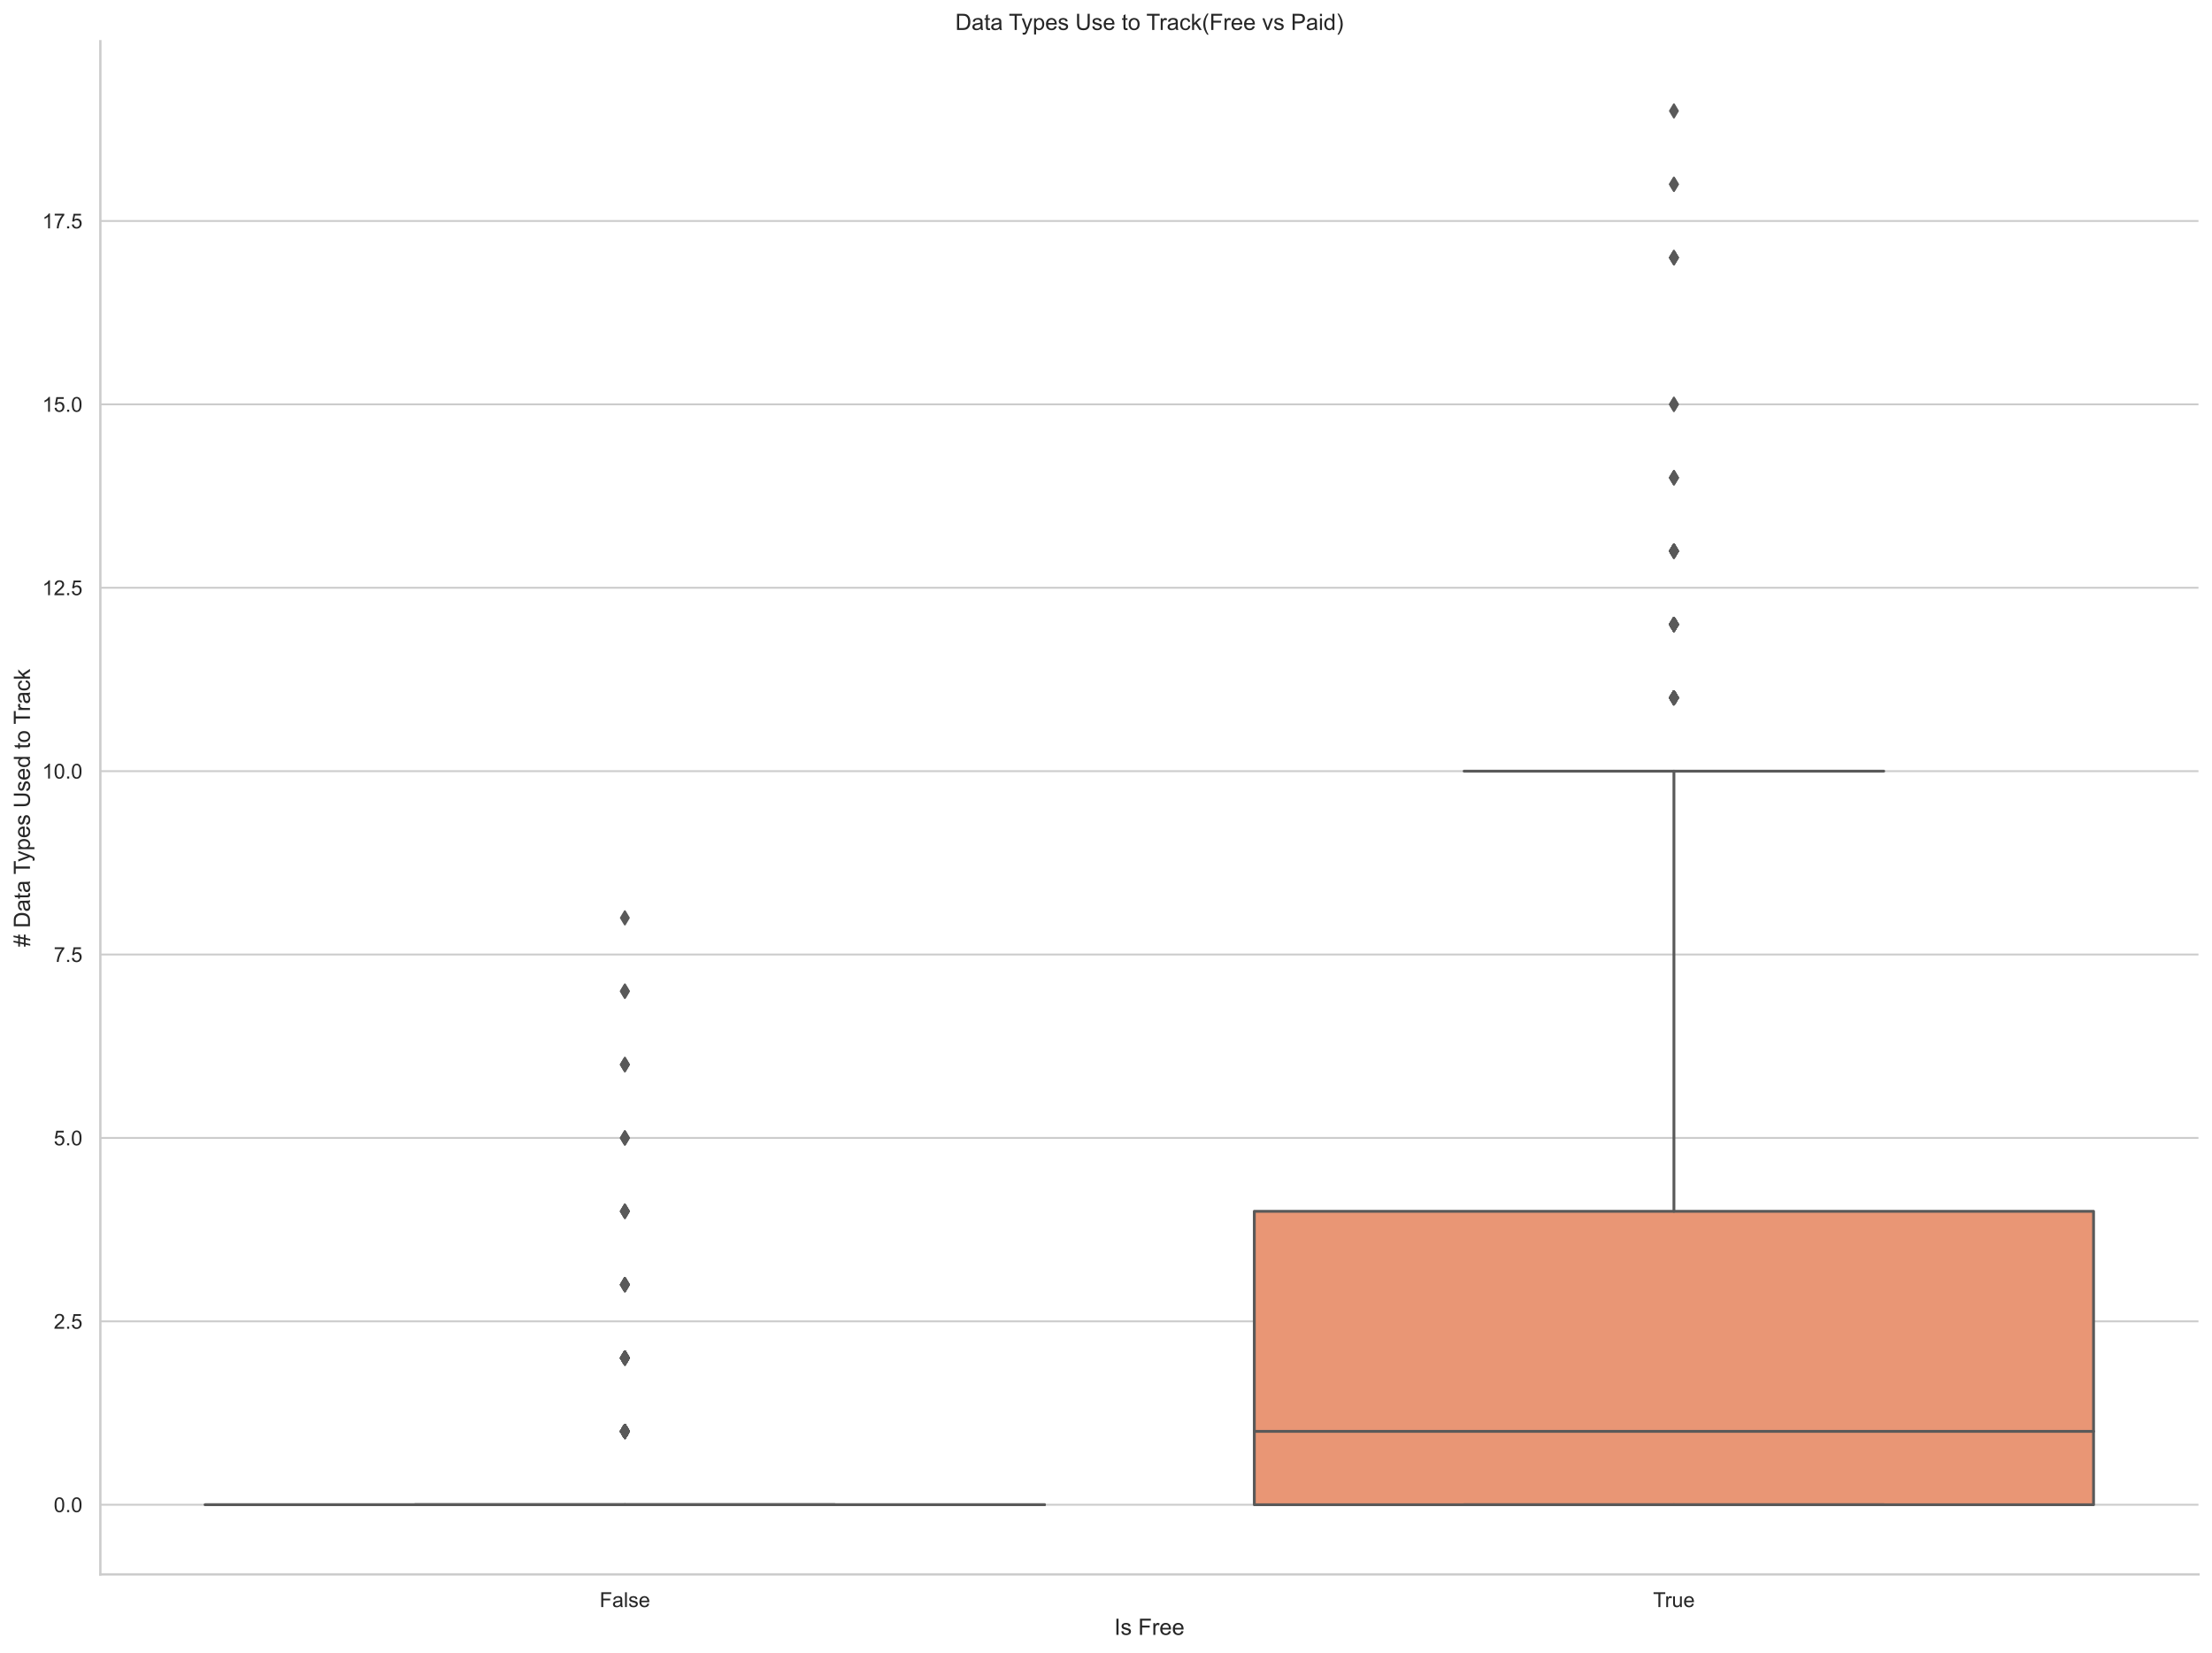 <?xml version="1.0" encoding="utf-8" standalone="no"?>
<!DOCTYPE svg PUBLIC "-//W3C//DTD SVG 1.1//EN"
  "http://www.w3.org/Graphics/SVG/1.1/DTD/svg11.dtd">
<!-- Created with matplotlib (https://matplotlib.org/) -->
<svg height="879.07pt" version="1.1" viewBox="0 0 1176.568 879.07" width="1176.568pt" xmlns="http://www.w3.org/2000/svg" xmlns:xlink="http://www.w3.org/1999/xlink">
 <defs>
  <style type="text/css">*{stroke-linecap:butt;stroke-linejoin:round;}</style>
 </defs>
 <g id="figure_1">
  <g id="patch_1">
   <path d="M -0 879.07 
L 1176.568 879.07 
L 1176.568 0 
L -0 0 
z
" style="fill:#ffffff;"/>
  </g>
  <g id="axes_1">
   <g id="patch_2">
    <path d="M 53.368 837.336 
L 1169.368 837.336 
L 1169.368 21.936 
L 53.368 21.936 
z
" style="fill:#ffffff;"/>
   </g>
   <g id="matplotlib.axis_1">
    <g id="xtick_1">
     <g id="text_1">
      <!-- False -->
      <g style="fill:#262626;" transform="translate(318.92 854.709)scale(0.11 -0.11)">
       <defs>
        <path d="M 8.203 0 
L 8.203 71.578 
L 56.5 71.578 
L 56.5 63.141 
L 17.672 63.141 
L 17.672 40.969 
L 51.266 40.969 
L 51.266 32.516 
L 17.672 32.516 
L 17.672 0 
z
" id="ArialMT-70"/>
        <path d="M 40.438 6.391 
Q 35.547 2.25 31.031 0.531 
Q 26.516 -1.172 21.344 -1.172 
Q 12.797 -1.172 8.203 3 
Q 3.609 7.172 3.609 13.672 
Q 3.609 17.484 5.344 20.625 
Q 7.078 23.781 9.891 25.688 
Q 12.703 27.594 16.219 28.562 
Q 18.797 29.25 24.031 29.891 
Q 34.672 31.156 39.703 32.906 
Q 39.75 34.719 39.75 35.203 
Q 39.75 40.578 37.25 42.781 
Q 33.891 45.75 27.25 45.75 
Q 21.047 45.75 18.094 43.578 
Q 15.141 41.406 13.719 35.891 
L 5.125 37.062 
Q 6.297 42.578 8.984 45.969 
Q 11.672 49.359 16.75 51.188 
Q 21.828 53.031 28.516 53.031 
Q 35.156 53.031 39.297 51.469 
Q 43.453 49.906 45.406 47.531 
Q 47.359 45.172 48.141 41.547 
Q 48.578 39.312 48.578 33.453 
L 48.578 21.734 
Q 48.578 9.469 49.141 6.219 
Q 49.703 2.984 51.375 0 
L 42.188 0 
Q 40.828 2.734 40.438 6.391 
z
M 39.703 26.031 
Q 34.906 24.078 25.344 22.703 
Q 19.922 21.922 17.672 20.938 
Q 15.438 19.969 14.203 18.094 
Q 12.984 16.219 12.984 13.922 
Q 12.984 10.406 15.641 8.062 
Q 18.312 5.719 23.438 5.719 
Q 28.516 5.719 32.469 7.938 
Q 36.422 10.156 38.281 14.016 
Q 39.703 17 39.703 22.797 
z
" id="ArialMT-97"/>
        <path d="M 6.391 0 
L 6.391 71.578 
L 15.188 71.578 
L 15.188 0 
z
" id="ArialMT-108"/>
        <path d="M 3.078 15.484 
L 11.766 16.844 
Q 12.5 11.625 15.844 8.844 
Q 19.188 6.062 25.203 6.062 
Q 31.25 6.062 34.172 8.516 
Q 37.109 10.984 37.109 14.312 
Q 37.109 17.281 34.516 19 
Q 32.719 20.172 25.531 21.969 
Q 15.875 24.422 12.141 26.203 
Q 8.406 27.984 6.469 31.125 
Q 4.547 34.281 4.547 38.094 
Q 4.547 41.547 6.125 44.5 
Q 7.719 47.469 10.453 49.422 
Q 12.5 50.922 16.031 51.969 
Q 19.578 53.031 23.641 53.031 
Q 29.734 53.031 34.344 51.266 
Q 38.969 49.516 41.156 46.5 
Q 43.359 43.5 44.188 38.484 
L 35.594 37.312 
Q 35.016 41.312 32.203 43.547 
Q 29.391 45.797 24.266 45.797 
Q 18.219 45.797 15.625 43.797 
Q 13.031 41.797 13.031 39.109 
Q 13.031 37.406 14.109 36.031 
Q 15.188 34.625 17.484 33.688 
Q 18.797 33.203 25.25 31.453 
Q 34.578 28.953 38.25 27.359 
Q 41.938 25.781 44.031 22.75 
Q 46.141 19.734 46.141 15.234 
Q 46.141 10.844 43.578 6.953 
Q 41.016 3.078 36.172 0.953 
Q 31.344 -1.172 25.25 -1.172 
Q 15.141 -1.172 9.844 3.031 
Q 4.547 7.234 3.078 15.484 
z
" id="ArialMT-115"/>
        <path d="M 42.094 16.703 
L 51.172 15.578 
Q 49.031 7.625 43.219 3.219 
Q 37.406 -1.172 28.375 -1.172 
Q 17 -1.172 10.328 5.828 
Q 3.656 12.844 3.656 25.484 
Q 3.656 38.578 10.391 45.797 
Q 17.141 53.031 27.875 53.031 
Q 38.281 53.031 44.875 45.953 
Q 51.469 38.875 51.469 26.031 
Q 51.469 25.25 51.422 23.688 
L 12.75 23.688 
Q 13.234 15.141 17.578 10.594 
Q 21.922 6.062 28.422 6.062 
Q 33.25 6.062 36.672 8.594 
Q 40.094 11.141 42.094 16.703 
z
M 13.234 30.906 
L 42.188 30.906 
Q 41.609 37.453 38.875 40.719 
Q 34.672 45.797 27.984 45.797 
Q 21.922 45.797 17.797 41.75 
Q 13.672 37.703 13.234 30.906 
z
" id="ArialMT-101"/>
       </defs>
       <use xlink:href="#ArialMT-70"/>
       <use x="61.084" xlink:href="#ArialMT-97"/>
       <use x="116.699" xlink:href="#ArialMT-108"/>
       <use x="138.916" xlink:href="#ArialMT-115"/>
       <use x="188.916" xlink:href="#ArialMT-101"/>
      </g>
     </g>
    </g>
    <g id="xtick_2">
     <g id="text_2">
      <!-- True -->
      <g style="fill:#262626;" transform="translate(879.267 854.709)scale(0.11 -0.11)">
       <defs>
        <path d="M 25.922 0 
L 25.922 63.141 
L 2.344 63.141 
L 2.344 71.578 
L 59.078 71.578 
L 59.078 63.141 
L 35.406 63.141 
L 35.406 0 
z
" id="ArialMT-84"/>
        <path d="M 6.5 0 
L 6.5 51.859 
L 14.406 51.859 
L 14.406 44 
Q 17.438 49.516 20 51.266 
Q 22.562 53.031 25.641 53.031 
Q 30.078 53.031 34.672 50.203 
L 31.641 42.047 
Q 28.422 43.953 25.203 43.953 
Q 22.312 43.953 20.016 42.219 
Q 17.719 40.484 16.75 37.406 
Q 15.281 32.719 15.281 27.156 
L 15.281 0 
z
" id="ArialMT-114"/>
        <path d="M 40.578 0 
L 40.578 7.625 
Q 34.516 -1.172 24.125 -1.172 
Q 19.531 -1.172 15.547 0.578 
Q 11.578 2.344 9.641 5 
Q 7.719 7.672 6.938 11.531 
Q 6.391 14.109 6.391 19.734 
L 6.391 51.859 
L 15.188 51.859 
L 15.188 23.094 
Q 15.188 16.219 15.719 13.812 
Q 16.547 10.359 19.234 8.375 
Q 21.922 6.391 25.875 6.391 
Q 29.828 6.391 33.297 8.422 
Q 36.766 10.453 38.203 13.938 
Q 39.656 17.438 39.656 24.078 
L 39.656 51.859 
L 48.438 51.859 
L 48.438 0 
z
" id="ArialMT-117"/>
       </defs>
       <use xlink:href="#ArialMT-84"/>
       <use x="57.334" xlink:href="#ArialMT-114"/>
       <use x="90.635" xlink:href="#ArialMT-117"/>
       <use x="146.25" xlink:href="#ArialMT-101"/>
      </g>
     </g>
    </g>
    <g id="text_3">
     <!-- Is Free -->
     <g style="fill:#262626;" transform="translate(592.699 869.485)scale(0.12 -0.12)">
      <defs>
       <path d="M 9.328 0 
L 9.328 71.578 
L 18.797 71.578 
L 18.797 0 
z
" id="ArialMT-73"/>
       <path id="ArialMT-32"/>
      </defs>
      <use xlink:href="#ArialMT-73"/>
      <use x="27.783" xlink:href="#ArialMT-115"/>
      <use x="77.783" xlink:href="#ArialMT-32"/>
      <use x="105.566" xlink:href="#ArialMT-70"/>
      <use x="166.65" xlink:href="#ArialMT-114"/>
      <use x="199.951" xlink:href="#ArialMT-101"/>
      <use x="255.566" xlink:href="#ArialMT-101"/>
     </g>
    </g>
   </g>
   <g id="matplotlib.axis_2">
    <g id="ytick_1">
     <g id="line2d_1">
      <path clip-path="url(#pe6cb252b08)" d="M 53.368 800.272 
L 1169.368 800.272 
" style="fill:none;stroke:#cccccc;stroke-linecap:round;"/>
     </g>
     <g id="text_4">
      <!-- 0.0 -->
      <g style="fill:#262626;" transform="translate(28.578 804.209)scale(0.11 -0.11)">
       <defs>
        <path d="M 4.156 35.297 
Q 4.156 48 6.766 55.734 
Q 9.375 63.484 14.516 67.672 
Q 19.672 71.875 27.484 71.875 
Q 33.25 71.875 37.594 69.547 
Q 41.938 67.234 44.766 62.859 
Q 47.609 58.5 49.219 52.219 
Q 50.828 45.953 50.828 35.297 
Q 50.828 22.703 48.234 14.969 
Q 45.656 7.234 40.5 3 
Q 35.359 -1.219 27.484 -1.219 
Q 17.141 -1.219 11.234 6.203 
Q 4.156 15.141 4.156 35.297 
z
M 13.188 35.297 
Q 13.188 17.672 17.312 11.828 
Q 21.438 6 27.484 6 
Q 33.547 6 37.672 11.859 
Q 41.797 17.719 41.797 35.297 
Q 41.797 52.984 37.672 58.781 
Q 33.547 64.594 27.391 64.594 
Q 21.344 64.594 17.719 59.469 
Q 13.188 52.938 13.188 35.297 
z
" id="ArialMT-48"/>
        <path d="M 9.078 0 
L 9.078 10.016 
L 19.094 10.016 
L 19.094 0 
z
" id="ArialMT-46"/>
       </defs>
       <use xlink:href="#ArialMT-48"/>
       <use x="55.615" xlink:href="#ArialMT-46"/>
       <use x="83.398" xlink:href="#ArialMT-48"/>
      </g>
     </g>
    </g>
    <g id="ytick_2">
     <g id="line2d_2">
      <path clip-path="url(#pe6cb252b08)" d="M 53.368 702.736 
L 1169.368 702.736 
" style="fill:none;stroke:#cccccc;stroke-linecap:round;"/>
     </g>
     <g id="text_5">
      <!-- 2.5 -->
      <g style="fill:#262626;" transform="translate(28.578 706.673)scale(0.11 -0.11)">
       <defs>
        <path d="M 50.344 8.453 
L 50.344 0 
L 3.031 0 
Q 2.938 3.172 4.047 6.109 
Q 5.859 10.938 9.828 15.625 
Q 13.812 20.312 21.344 26.469 
Q 33.016 36.031 37.109 41.625 
Q 41.219 47.219 41.219 52.203 
Q 41.219 57.422 37.469 61 
Q 33.734 64.594 27.734 64.594 
Q 21.391 64.594 17.578 60.781 
Q 13.766 56.984 13.719 50.25 
L 4.688 51.172 
Q 5.609 61.281 11.656 66.578 
Q 17.719 71.875 27.938 71.875 
Q 38.234 71.875 44.234 66.156 
Q 50.25 60.453 50.25 52 
Q 50.25 47.703 48.484 43.547 
Q 46.734 39.406 42.656 34.812 
Q 38.578 30.219 29.109 22.219 
Q 21.188 15.578 18.938 13.203 
Q 16.703 10.844 15.234 8.453 
z
" id="ArialMT-50"/>
        <path d="M 4.156 18.75 
L 13.375 19.531 
Q 14.406 12.797 18.141 9.391 
Q 21.875 6 27.156 6 
Q 33.5 6 37.891 10.781 
Q 42.281 15.578 42.281 23.484 
Q 42.281 31 38.062 35.344 
Q 33.844 39.703 27 39.703 
Q 22.75 39.703 19.328 37.766 
Q 15.922 35.844 13.969 32.766 
L 5.719 33.844 
L 12.641 70.609 
L 48.25 70.609 
L 48.25 62.203 
L 19.672 62.203 
L 15.828 42.969 
Q 22.266 47.469 29.344 47.469 
Q 38.719 47.469 45.156 40.969 
Q 51.609 34.469 51.609 24.266 
Q 51.609 14.547 45.953 7.469 
Q 39.062 -1.219 27.156 -1.219 
Q 17.391 -1.219 11.203 4.25 
Q 5.031 9.719 4.156 18.75 
z
" id="ArialMT-53"/>
       </defs>
       <use xlink:href="#ArialMT-50"/>
       <use x="55.615" xlink:href="#ArialMT-46"/>
       <use x="83.398" xlink:href="#ArialMT-53"/>
      </g>
     </g>
    </g>
    <g id="ytick_3">
     <g id="line2d_3">
      <path clip-path="url(#pe6cb252b08)" d="M 53.368 605.2 
L 1169.368 605.2 
" style="fill:none;stroke:#cccccc;stroke-linecap:round;"/>
     </g>
     <g id="text_6">
      <!-- 5.0 -->
      <g style="fill:#262626;" transform="translate(28.578 609.137)scale(0.11 -0.11)">
       <use xlink:href="#ArialMT-53"/>
       <use x="55.615" xlink:href="#ArialMT-46"/>
       <use x="83.398" xlink:href="#ArialMT-48"/>
      </g>
     </g>
    </g>
    <g id="ytick_4">
     <g id="line2d_4">
      <path clip-path="url(#pe6cb252b08)" d="M 53.368 507.664 
L 1169.368 507.664 
" style="fill:none;stroke:#cccccc;stroke-linecap:round;"/>
     </g>
     <g id="text_7">
      <!-- 7.5 -->
      <g style="fill:#262626;" transform="translate(28.578 511.601)scale(0.11 -0.11)">
       <defs>
        <path d="M 4.734 62.203 
L 4.734 70.656 
L 51.078 70.656 
L 51.078 63.812 
Q 44.234 56.547 37.516 44.484 
Q 30.812 32.422 27.156 19.672 
Q 24.516 10.688 23.781 0 
L 14.75 0 
Q 14.891 8.453 18.062 20.406 
Q 21.234 32.375 27.172 43.484 
Q 33.109 54.594 39.797 62.203 
z
" id="ArialMT-55"/>
       </defs>
       <use xlink:href="#ArialMT-55"/>
       <use x="55.615" xlink:href="#ArialMT-46"/>
       <use x="83.398" xlink:href="#ArialMT-53"/>
      </g>
     </g>
    </g>
    <g id="ytick_5">
     <g id="line2d_5">
      <path clip-path="url(#pe6cb252b08)" d="M 53.368 410.128 
L 1169.368 410.128 
" style="fill:none;stroke:#cccccc;stroke-linecap:round;"/>
     </g>
     <g id="text_8">
      <!-- 10.0 -->
      <g style="fill:#262626;" transform="translate(22.461 414.065)scale(0.11 -0.11)">
       <defs>
        <path d="M 37.25 0 
L 28.469 0 
L 28.469 56 
Q 25.297 52.984 20.141 49.953 
Q 14.984 46.922 10.891 45.406 
L 10.891 53.906 
Q 18.266 57.375 23.781 62.297 
Q 29.297 67.234 31.594 71.875 
L 37.25 71.875 
z
" id="ArialMT-49"/>
       </defs>
       <use xlink:href="#ArialMT-49"/>
       <use x="55.615" xlink:href="#ArialMT-48"/>
       <use x="111.23" xlink:href="#ArialMT-46"/>
       <use x="139.014" xlink:href="#ArialMT-48"/>
      </g>
     </g>
    </g>
    <g id="ytick_6">
     <g id="line2d_6">
      <path clip-path="url(#pe6cb252b08)" d="M 53.368 312.593 
L 1169.368 312.593 
" style="fill:none;stroke:#cccccc;stroke-linecap:round;"/>
     </g>
     <g id="text_9">
      <!-- 12.5 -->
      <g style="fill:#262626;" transform="translate(22.461 316.529)scale(0.11 -0.11)">
       <use xlink:href="#ArialMT-49"/>
       <use x="55.615" xlink:href="#ArialMT-50"/>
       <use x="111.23" xlink:href="#ArialMT-46"/>
       <use x="139.014" xlink:href="#ArialMT-53"/>
      </g>
     </g>
    </g>
    <g id="ytick_7">
     <g id="line2d_7">
      <path clip-path="url(#pe6cb252b08)" d="M 53.368 215.057 
L 1169.368 215.057 
" style="fill:none;stroke:#cccccc;stroke-linecap:round;"/>
     </g>
     <g id="text_10">
      <!-- 15.0 -->
      <g style="fill:#262626;" transform="translate(22.461 218.993)scale(0.11 -0.11)">
       <use xlink:href="#ArialMT-49"/>
       <use x="55.615" xlink:href="#ArialMT-53"/>
       <use x="111.23" xlink:href="#ArialMT-46"/>
       <use x="139.014" xlink:href="#ArialMT-48"/>
      </g>
     </g>
    </g>
    <g id="ytick_8">
     <g id="line2d_8">
      <path clip-path="url(#pe6cb252b08)" d="M 53.368 117.521 
L 1169.368 117.521 
" style="fill:none;stroke:#cccccc;stroke-linecap:round;"/>
     </g>
     <g id="text_11">
      <!-- 17.5 -->
      <g style="fill:#262626;" transform="translate(22.461 121.458)scale(0.11 -0.11)">
       <use xlink:href="#ArialMT-49"/>
       <use x="55.615" xlink:href="#ArialMT-55"/>
       <use x="111.23" xlink:href="#ArialMT-46"/>
       <use x="139.014" xlink:href="#ArialMT-53"/>
      </g>
     </g>
    </g>
    <g id="text_12">
     <!-- # Data Types Used to Track -->
     <g style="fill:#262626;" transform="translate(15.936 503.561)rotate(-90)scale(0.12 -0.12)">
      <defs>
       <path d="M 5.031 -1.219 
L 9.281 19.578 
L 1.031 19.578 
L 1.031 26.859 
L 10.75 26.859 
L 14.359 44.578 
L 1.031 44.578 
L 1.031 51.859 
L 15.828 51.859 
L 20.062 72.797 
L 27.391 72.797 
L 23.141 51.859 
L 38.531 51.859 
L 42.781 72.797 
L 50.141 72.797 
L 45.906 51.859 
L 54.344 51.859 
L 54.344 44.578 
L 44.438 44.578 
L 40.766 26.859 
L 54.344 26.859 
L 54.344 19.578 
L 39.312 19.578 
L 35.062 -1.219 
L 27.734 -1.219 
L 31.938 19.578 
L 16.609 19.578 
L 12.359 -1.219 
z
M 18.062 26.859 
L 33.406 26.859 
L 37.062 44.578 
L 21.688 44.578 
z
" id="ArialMT-35"/>
       <path d="M 7.719 0 
L 7.719 71.578 
L 32.375 71.578 
Q 40.719 71.578 45.125 70.562 
Q 51.266 69.141 55.609 65.438 
Q 61.281 60.641 64.078 53.188 
Q 66.891 45.75 66.891 36.188 
Q 66.891 28.031 64.984 21.734 
Q 63.094 15.438 60.109 11.297 
Q 57.125 7.172 53.578 4.797 
Q 50.047 2.438 45.047 1.219 
Q 40.047 0 33.547 0 
z
M 17.188 8.453 
L 32.469 8.453 
Q 39.547 8.453 43.578 9.766 
Q 47.609 11.078 50 13.484 
Q 53.375 16.844 55.25 22.531 
Q 57.125 28.219 57.125 36.328 
Q 57.125 47.562 53.438 53.594 
Q 49.75 59.625 44.484 61.672 
Q 40.672 63.141 32.234 63.141 
L 17.188 63.141 
z
" id="ArialMT-68"/>
       <path d="M 25.781 7.859 
L 27.047 0.094 
Q 23.344 -0.688 20.406 -0.688 
Q 15.625 -0.688 12.984 0.828 
Q 10.359 2.344 9.281 4.812 
Q 8.203 7.281 8.203 15.188 
L 8.203 45.016 
L 1.766 45.016 
L 1.766 51.859 
L 8.203 51.859 
L 8.203 64.703 
L 16.938 69.969 
L 16.938 51.859 
L 25.781 51.859 
L 25.781 45.016 
L 16.938 45.016 
L 16.938 14.703 
Q 16.938 10.938 17.406 9.859 
Q 17.875 8.797 18.922 8.156 
Q 19.969 7.516 21.922 7.516 
Q 23.391 7.516 25.781 7.859 
z
" id="ArialMT-116"/>
       <path d="M 6.203 -19.969 
L 5.219 -11.719 
Q 8.109 -12.5 10.25 -12.5 
Q 13.188 -12.5 14.938 -11.516 
Q 16.703 -10.547 17.828 -8.797 
Q 18.656 -7.469 20.516 -2.25 
Q 20.75 -1.516 21.297 -0.094 
L 1.609 51.859 
L 11.078 51.859 
L 21.875 21.828 
Q 23.969 16.109 25.641 9.812 
Q 27.156 15.875 29.25 21.625 
L 40.328 51.859 
L 49.125 51.859 
L 29.391 -0.875 
Q 26.219 -9.422 24.469 -12.641 
Q 22.125 -17 19.094 -19.016 
Q 16.062 -21.047 11.859 -21.047 
Q 9.328 -21.047 6.203 -19.969 
z
" id="ArialMT-121"/>
       <path d="M 6.594 -19.875 
L 6.594 51.859 
L 14.594 51.859 
L 14.594 45.125 
Q 17.438 49.078 21 51.047 
Q 24.562 53.031 29.641 53.031 
Q 36.281 53.031 41.359 49.609 
Q 46.438 46.188 49.016 39.953 
Q 51.609 33.734 51.609 26.312 
Q 51.609 18.359 48.75 11.984 
Q 45.906 5.609 40.453 2.219 
Q 35.016 -1.172 29 -1.172 
Q 24.609 -1.172 21.109 0.688 
Q 17.625 2.547 15.375 5.375 
L 15.375 -19.875 
z
M 14.547 25.641 
Q 14.547 15.625 18.594 10.844 
Q 22.656 6.062 28.422 6.062 
Q 34.281 6.062 38.453 11.016 
Q 42.625 15.969 42.625 26.375 
Q 42.625 36.281 38.547 41.203 
Q 34.469 46.141 28.812 46.141 
Q 23.188 46.141 18.859 40.891 
Q 14.547 35.641 14.547 25.641 
z
" id="ArialMT-112"/>
       <path d="M 54.688 71.578 
L 64.156 71.578 
L 64.156 30.219 
Q 64.156 19.438 61.719 13.078 
Q 59.281 6.734 52.906 2.75 
Q 46.531 -1.219 36.188 -1.219 
Q 26.125 -1.219 19.719 2.25 
Q 13.328 5.719 10.594 12.281 
Q 7.859 18.844 7.859 30.219 
L 7.859 71.578 
L 17.328 71.578 
L 17.328 30.281 
Q 17.328 20.953 19.062 16.531 
Q 20.797 12.109 25.016 9.719 
Q 29.25 7.328 35.359 7.328 
Q 45.797 7.328 50.234 12.062 
Q 54.688 16.797 54.688 30.281 
z
" id="ArialMT-85"/>
       <path d="M 40.234 0 
L 40.234 6.547 
Q 35.297 -1.172 25.734 -1.172 
Q 19.531 -1.172 14.328 2.25 
Q 9.125 5.672 6.266 11.797 
Q 3.422 17.922 3.422 25.875 
Q 3.422 33.641 6 39.969 
Q 8.594 46.297 13.766 49.656 
Q 18.953 53.031 25.344 53.031 
Q 30.031 53.031 33.688 51.047 
Q 37.359 49.078 39.656 45.906 
L 39.656 71.578 
L 48.391 71.578 
L 48.391 0 
z
M 12.453 25.875 
Q 12.453 15.922 16.641 10.984 
Q 20.844 6.062 26.562 6.062 
Q 32.328 6.062 36.344 10.766 
Q 40.375 15.484 40.375 25.141 
Q 40.375 35.797 36.266 40.766 
Q 32.172 45.75 26.172 45.75 
Q 20.312 45.75 16.375 40.969 
Q 12.453 36.188 12.453 25.875 
z
" id="ArialMT-100"/>
       <path d="M 3.328 25.922 
Q 3.328 40.328 11.328 47.266 
Q 18.016 53.031 27.641 53.031 
Q 38.328 53.031 45.109 46.016 
Q 51.906 39.016 51.906 26.656 
Q 51.906 16.656 48.906 10.906 
Q 45.906 5.172 40.156 2 
Q 34.422 -1.172 27.641 -1.172 
Q 16.75 -1.172 10.031 5.812 
Q 3.328 12.797 3.328 25.922 
z
M 12.359 25.922 
Q 12.359 15.969 16.703 11.016 
Q 21.047 6.062 27.641 6.062 
Q 34.188 6.062 38.531 11.031 
Q 42.875 16.016 42.875 26.219 
Q 42.875 35.844 38.5 40.797 
Q 34.125 45.75 27.641 45.75 
Q 21.047 45.75 16.703 40.812 
Q 12.359 35.891 12.359 25.922 
z
" id="ArialMT-111"/>
       <path d="M 40.438 19 
L 49.078 17.875 
Q 47.656 8.938 41.812 3.875 
Q 35.984 -1.172 27.484 -1.172 
Q 16.844 -1.172 10.375 5.781 
Q 3.906 12.75 3.906 25.734 
Q 3.906 34.125 6.688 40.422 
Q 9.469 46.734 15.156 49.875 
Q 20.844 53.031 27.547 53.031 
Q 35.984 53.031 41.359 48.75 
Q 46.734 44.484 48.25 36.625 
L 39.703 35.297 
Q 38.484 40.531 35.375 43.156 
Q 32.281 45.797 27.875 45.797 
Q 21.234 45.797 17.078 41.031 
Q 12.938 36.281 12.938 25.984 
Q 12.938 15.531 16.938 10.797 
Q 20.953 6.062 27.391 6.062 
Q 32.562 6.062 36.031 9.234 
Q 39.5 12.406 40.438 19 
z
" id="ArialMT-99"/>
       <path d="M 6.641 0 
L 6.641 71.578 
L 15.438 71.578 
L 15.438 30.766 
L 36.234 51.859 
L 47.609 51.859 
L 27.781 32.625 
L 49.609 0 
L 38.766 0 
L 21.625 26.516 
L 15.438 20.562 
L 15.438 0 
z
" id="ArialMT-107"/>
      </defs>
      <use xlink:href="#ArialMT-35"/>
      <use x="55.615" xlink:href="#ArialMT-32"/>
      <use x="83.398" xlink:href="#ArialMT-68"/>
      <use x="155.615" xlink:href="#ArialMT-97"/>
      <use x="211.23" xlink:href="#ArialMT-116"/>
      <use x="239.014" xlink:href="#ArialMT-97"/>
      <use x="294.629" xlink:href="#ArialMT-32"/>
      <use x="320.662" xlink:href="#ArialMT-84"/>
      <use x="376.246" xlink:href="#ArialMT-121"/>
      <use x="426.246" xlink:href="#ArialMT-112"/>
      <use x="481.861" xlink:href="#ArialMT-101"/>
      <use x="537.477" xlink:href="#ArialMT-115"/>
      <use x="587.477" xlink:href="#ArialMT-32"/>
      <use x="615.26" xlink:href="#ArialMT-85"/>
      <use x="687.477" xlink:href="#ArialMT-115"/>
      <use x="737.477" xlink:href="#ArialMT-101"/>
      <use x="793.092" xlink:href="#ArialMT-100"/>
      <use x="848.707" xlink:href="#ArialMT-32"/>
      <use x="876.49" xlink:href="#ArialMT-116"/>
      <use x="904.273" xlink:href="#ArialMT-111"/>
      <use x="959.889" xlink:href="#ArialMT-32"/>
      <use x="985.922" xlink:href="#ArialMT-84"/>
      <use x="1043.256" xlink:href="#ArialMT-114"/>
      <use x="1076.557" xlink:href="#ArialMT-97"/>
      <use x="1132.172" xlink:href="#ArialMT-99"/>
      <use x="1182.172" xlink:href="#ArialMT-107"/>
     </g>
    </g>
   </g>
   <g id="patch_3">
    <path clip-path="url(#pe6cb252b08)" d="M 109.168 800.272 
L 555.568 800.272 
L 555.568 800.272 
L 109.168 800.272 
L 109.168 800.272 
z
" style="fill:#72b6a1;stroke:#595959;stroke-linejoin:miter;stroke-width:1.5;"/>
   </g>
   <g id="patch_4">
    <path clip-path="url(#pe6cb252b08)" d="M 667.168 800.272 
L 1113.568 800.272 
L 1113.568 644.215 
L 667.168 644.215 
L 667.168 800.272 
z
" style="fill:#e99675;stroke:#595959;stroke-linejoin:miter;stroke-width:1.5;"/>
   </g>
   <g id="line2d_9">
    <path clip-path="url(#pe6cb252b08)" d="M 332.368 800.272 
L 332.368 800.272 
" style="fill:none;stroke:#595959;stroke-linecap:round;stroke-width:1.5;"/>
   </g>
   <g id="line2d_10">
    <path clip-path="url(#pe6cb252b08)" d="M 332.368 800.272 
L 332.368 800.272 
" style="fill:none;stroke:#595959;stroke-linecap:round;stroke-width:1.5;"/>
   </g>
   <g id="line2d_11">
    <path clip-path="url(#pe6cb252b08)" d="M 220.768 800.272 
L 443.968 800.272 
" style="fill:none;stroke:#595959;stroke-linecap:round;stroke-width:1.5;"/>
   </g>
   <g id="line2d_12">
    <path clip-path="url(#pe6cb252b08)" d="M 220.768 800.272 
L 443.968 800.272 
" style="fill:none;stroke:#595959;stroke-linecap:round;stroke-width:1.5;"/>
   </g>
   <g id="line2d_13">
    <defs>
     <path d="M -0 3.536 
L 2.121 0 
L -0 -3.536 
L -2.121 -0 
z
" id="mac1fc8494d" style="stroke:#595959;stroke-linejoin:miter;"/>
    </defs>
    <g clip-path="url(#pe6cb252b08)">
     <use style="fill:#595959;stroke:#595959;stroke-linejoin:miter;" x="332.368" xlink:href="#mac1fc8494d" y="761.258"/>
     <use style="fill:#595959;stroke:#595959;stroke-linejoin:miter;" x="332.368" xlink:href="#mac1fc8494d" y="761.258"/>
     <use style="fill:#595959;stroke:#595959;stroke-linejoin:miter;" x="332.368" xlink:href="#mac1fc8494d" y="644.215"/>
     <use style="fill:#595959;stroke:#595959;stroke-linejoin:miter;" x="332.368" xlink:href="#mac1fc8494d" y="761.258"/>
     <use style="fill:#595959;stroke:#595959;stroke-linejoin:miter;" x="332.368" xlink:href="#mac1fc8494d" y="722.243"/>
     <use style="fill:#595959;stroke:#595959;stroke-linejoin:miter;" x="332.368" xlink:href="#mac1fc8494d" y="722.243"/>
     <use style="fill:#595959;stroke:#595959;stroke-linejoin:miter;" x="332.368" xlink:href="#mac1fc8494d" y="761.258"/>
     <use style="fill:#595959;stroke:#595959;stroke-linejoin:miter;" x="332.368" xlink:href="#mac1fc8494d" y="722.243"/>
     <use style="fill:#595959;stroke:#595959;stroke-linejoin:miter;" x="332.368" xlink:href="#mac1fc8494d" y="722.243"/>
     <use style="fill:#595959;stroke:#595959;stroke-linejoin:miter;" x="332.368" xlink:href="#mac1fc8494d" y="566.186"/>
     <use style="fill:#595959;stroke:#595959;stroke-linejoin:miter;" x="332.368" xlink:href="#mac1fc8494d" y="683.229"/>
     <use style="fill:#595959;stroke:#595959;stroke-linejoin:miter;" x="332.368" xlink:href="#mac1fc8494d" y="761.258"/>
     <use style="fill:#595959;stroke:#595959;stroke-linejoin:miter;" x="332.368" xlink:href="#mac1fc8494d" y="761.258"/>
     <use style="fill:#595959;stroke:#595959;stroke-linejoin:miter;" x="332.368" xlink:href="#mac1fc8494d" y="761.258"/>
     <use style="fill:#595959;stroke:#595959;stroke-linejoin:miter;" x="332.368" xlink:href="#mac1fc8494d" y="761.258"/>
     <use style="fill:#595959;stroke:#595959;stroke-linejoin:miter;" x="332.368" xlink:href="#mac1fc8494d" y="722.243"/>
     <use style="fill:#595959;stroke:#595959;stroke-linejoin:miter;" x="332.368" xlink:href="#mac1fc8494d" y="683.229"/>
     <use style="fill:#595959;stroke:#595959;stroke-linejoin:miter;" x="332.368" xlink:href="#mac1fc8494d" y="761.258"/>
     <use style="fill:#595959;stroke:#595959;stroke-linejoin:miter;" x="332.368" xlink:href="#mac1fc8494d" y="722.243"/>
     <use style="fill:#595959;stroke:#595959;stroke-linejoin:miter;" x="332.368" xlink:href="#mac1fc8494d" y="761.258"/>
     <use style="fill:#595959;stroke:#595959;stroke-linejoin:miter;" x="332.368" xlink:href="#mac1fc8494d" y="605.2"/>
     <use style="fill:#595959;stroke:#595959;stroke-linejoin:miter;" x="332.368" xlink:href="#mac1fc8494d" y="761.258"/>
     <use style="fill:#595959;stroke:#595959;stroke-linejoin:miter;" x="332.368" xlink:href="#mac1fc8494d" y="761.258"/>
     <use style="fill:#595959;stroke:#595959;stroke-linejoin:miter;" x="332.368" xlink:href="#mac1fc8494d" y="761.258"/>
     <use style="fill:#595959;stroke:#595959;stroke-linejoin:miter;" x="332.368" xlink:href="#mac1fc8494d" y="761.258"/>
     <use style="fill:#595959;stroke:#595959;stroke-linejoin:miter;" x="332.368" xlink:href="#mac1fc8494d" y="644.215"/>
     <use style="fill:#595959;stroke:#595959;stroke-linejoin:miter;" x="332.368" xlink:href="#mac1fc8494d" y="722.243"/>
     <use style="fill:#595959;stroke:#595959;stroke-linejoin:miter;" x="332.368" xlink:href="#mac1fc8494d" y="566.186"/>
     <use style="fill:#595959;stroke:#595959;stroke-linejoin:miter;" x="332.368" xlink:href="#mac1fc8494d" y="722.243"/>
     <use style="fill:#595959;stroke:#595959;stroke-linejoin:miter;" x="332.368" xlink:href="#mac1fc8494d" y="683.229"/>
     <use style="fill:#595959;stroke:#595959;stroke-linejoin:miter;" x="332.368" xlink:href="#mac1fc8494d" y="527.172"/>
     <use style="fill:#595959;stroke:#595959;stroke-linejoin:miter;" x="332.368" xlink:href="#mac1fc8494d" y="761.258"/>
     <use style="fill:#595959;stroke:#595959;stroke-linejoin:miter;" x="332.368" xlink:href="#mac1fc8494d" y="722.243"/>
     <use style="fill:#595959;stroke:#595959;stroke-linejoin:miter;" x="332.368" xlink:href="#mac1fc8494d" y="761.258"/>
     <use style="fill:#595959;stroke:#595959;stroke-linejoin:miter;" x="332.368" xlink:href="#mac1fc8494d" y="761.258"/>
     <use style="fill:#595959;stroke:#595959;stroke-linejoin:miter;" x="332.368" xlink:href="#mac1fc8494d" y="761.258"/>
     <use style="fill:#595959;stroke:#595959;stroke-linejoin:miter;" x="332.368" xlink:href="#mac1fc8494d" y="761.258"/>
     <use style="fill:#595959;stroke:#595959;stroke-linejoin:miter;" x="332.368" xlink:href="#mac1fc8494d" y="761.258"/>
     <use style="fill:#595959;stroke:#595959;stroke-linejoin:miter;" x="332.368" xlink:href="#mac1fc8494d" y="605.2"/>
     <use style="fill:#595959;stroke:#595959;stroke-linejoin:miter;" x="332.368" xlink:href="#mac1fc8494d" y="722.243"/>
     <use style="fill:#595959;stroke:#595959;stroke-linejoin:miter;" x="332.368" xlink:href="#mac1fc8494d" y="761.258"/>
     <use style="fill:#595959;stroke:#595959;stroke-linejoin:miter;" x="332.368" xlink:href="#mac1fc8494d" y="761.258"/>
     <use style="fill:#595959;stroke:#595959;stroke-linejoin:miter;" x="332.368" xlink:href="#mac1fc8494d" y="761.258"/>
     <use style="fill:#595959;stroke:#595959;stroke-linejoin:miter;" x="332.368" xlink:href="#mac1fc8494d" y="722.243"/>
     <use style="fill:#595959;stroke:#595959;stroke-linejoin:miter;" x="332.368" xlink:href="#mac1fc8494d" y="722.243"/>
     <use style="fill:#595959;stroke:#595959;stroke-linejoin:miter;" x="332.368" xlink:href="#mac1fc8494d" y="761.258"/>
     <use style="fill:#595959;stroke:#595959;stroke-linejoin:miter;" x="332.368" xlink:href="#mac1fc8494d" y="761.258"/>
     <use style="fill:#595959;stroke:#595959;stroke-linejoin:miter;" x="332.368" xlink:href="#mac1fc8494d" y="761.258"/>
     <use style="fill:#595959;stroke:#595959;stroke-linejoin:miter;" x="332.368" xlink:href="#mac1fc8494d" y="527.172"/>
     <use style="fill:#595959;stroke:#595959;stroke-linejoin:miter;" x="332.368" xlink:href="#mac1fc8494d" y="761.258"/>
     <use style="fill:#595959;stroke:#595959;stroke-linejoin:miter;" x="332.368" xlink:href="#mac1fc8494d" y="683.229"/>
     <use style="fill:#595959;stroke:#595959;stroke-linejoin:miter;" x="332.368" xlink:href="#mac1fc8494d" y="761.258"/>
     <use style="fill:#595959;stroke:#595959;stroke-linejoin:miter;" x="332.368" xlink:href="#mac1fc8494d" y="761.258"/>
     <use style="fill:#595959;stroke:#595959;stroke-linejoin:miter;" x="332.368" xlink:href="#mac1fc8494d" y="605.2"/>
     <use style="fill:#595959;stroke:#595959;stroke-linejoin:miter;" x="332.368" xlink:href="#mac1fc8494d" y="722.243"/>
     <use style="fill:#595959;stroke:#595959;stroke-linejoin:miter;" x="332.368" xlink:href="#mac1fc8494d" y="566.186"/>
     <use style="fill:#595959;stroke:#595959;stroke-linejoin:miter;" x="332.368" xlink:href="#mac1fc8494d" y="488.157"/>
     <use style="fill:#595959;stroke:#595959;stroke-linejoin:miter;" x="332.368" xlink:href="#mac1fc8494d" y="644.215"/>
     <use style="fill:#595959;stroke:#595959;stroke-linejoin:miter;" x="332.368" xlink:href="#mac1fc8494d" y="683.229"/>
     <use style="fill:#595959;stroke:#595959;stroke-linejoin:miter;" x="332.368" xlink:href="#mac1fc8494d" y="761.258"/>
     <use style="fill:#595959;stroke:#595959;stroke-linejoin:miter;" x="332.368" xlink:href="#mac1fc8494d" y="761.258"/>
     <use style="fill:#595959;stroke:#595959;stroke-linejoin:miter;" x="332.368" xlink:href="#mac1fc8494d" y="683.229"/>
     <use style="fill:#595959;stroke:#595959;stroke-linejoin:miter;" x="332.368" xlink:href="#mac1fc8494d" y="644.215"/>
    </g>
   </g>
   <g id="line2d_14">
    <path clip-path="url(#pe6cb252b08)" d="M 890.368 800.272 
L 890.368 800.272 
" style="fill:none;stroke:#595959;stroke-linecap:round;stroke-width:1.5;"/>
   </g>
   <g id="line2d_15">
    <path clip-path="url(#pe6cb252b08)" d="M 890.368 644.215 
L 890.368 410.128 
" style="fill:none;stroke:#595959;stroke-linecap:round;stroke-width:1.5;"/>
   </g>
   <g id="line2d_16">
    <path clip-path="url(#pe6cb252b08)" d="M 778.768 800.272 
L 1001.968 800.272 
" style="fill:none;stroke:#595959;stroke-linecap:round;stroke-width:1.5;"/>
   </g>
   <g id="line2d_17">
    <path clip-path="url(#pe6cb252b08)" d="M 778.768 410.128 
L 1001.968 410.128 
" style="fill:none;stroke:#595959;stroke-linecap:round;stroke-width:1.5;"/>
   </g>
   <g id="line2d_18">
    <g clip-path="url(#pe6cb252b08)">
     <use style="fill:#595959;stroke:#595959;stroke-linejoin:miter;" x="890.368" xlink:href="#mac1fc8494d" y="332.1"/>
     <use style="fill:#595959;stroke:#595959;stroke-linejoin:miter;" x="890.368" xlink:href="#mac1fc8494d" y="371.114"/>
     <use style="fill:#595959;stroke:#595959;stroke-linejoin:miter;" x="890.368" xlink:href="#mac1fc8494d" y="332.1"/>
     <use style="fill:#595959;stroke:#595959;stroke-linejoin:miter;" x="890.368" xlink:href="#mac1fc8494d" y="332.1"/>
     <use style="fill:#595959;stroke:#595959;stroke-linejoin:miter;" x="890.368" xlink:href="#mac1fc8494d" y="293.085"/>
     <use style="fill:#595959;stroke:#595959;stroke-linejoin:miter;" x="890.368" xlink:href="#mac1fc8494d" y="371.114"/>
     <use style="fill:#595959;stroke:#595959;stroke-linejoin:miter;" x="890.368" xlink:href="#mac1fc8494d" y="332.1"/>
     <use style="fill:#595959;stroke:#595959;stroke-linejoin:miter;" x="890.368" xlink:href="#mac1fc8494d" y="254.071"/>
     <use style="fill:#595959;stroke:#595959;stroke-linejoin:miter;" x="890.368" xlink:href="#mac1fc8494d" y="137.028"/>
     <use style="fill:#595959;stroke:#595959;stroke-linejoin:miter;" x="890.368" xlink:href="#mac1fc8494d" y="137.028"/>
     <use style="fill:#595959;stroke:#595959;stroke-linejoin:miter;" x="890.368" xlink:href="#mac1fc8494d" y="332.1"/>
     <use style="fill:#595959;stroke:#595959;stroke-linejoin:miter;" x="890.368" xlink:href="#mac1fc8494d" y="254.071"/>
     <use style="fill:#595959;stroke:#595959;stroke-linejoin:miter;" x="890.368" xlink:href="#mac1fc8494d" y="293.085"/>
     <use style="fill:#595959;stroke:#595959;stroke-linejoin:miter;" x="890.368" xlink:href="#mac1fc8494d" y="371.114"/>
     <use style="fill:#595959;stroke:#595959;stroke-linejoin:miter;" x="890.368" xlink:href="#mac1fc8494d" y="371.114"/>
     <use style="fill:#595959;stroke:#595959;stroke-linejoin:miter;" x="890.368" xlink:href="#mac1fc8494d" y="332.1"/>
     <use style="fill:#595959;stroke:#595959;stroke-linejoin:miter;" x="890.368" xlink:href="#mac1fc8494d" y="293.085"/>
     <use style="fill:#595959;stroke:#595959;stroke-linejoin:miter;" x="890.368" xlink:href="#mac1fc8494d" y="332.1"/>
     <use style="fill:#595959;stroke:#595959;stroke-linejoin:miter;" x="890.368" xlink:href="#mac1fc8494d" y="332.1"/>
     <use style="fill:#595959;stroke:#595959;stroke-linejoin:miter;" x="890.368" xlink:href="#mac1fc8494d" y="137.028"/>
     <use style="fill:#595959;stroke:#595959;stroke-linejoin:miter;" x="890.368" xlink:href="#mac1fc8494d" y="371.114"/>
     <use style="fill:#595959;stroke:#595959;stroke-linejoin:miter;" x="890.368" xlink:href="#mac1fc8494d" y="293.085"/>
     <use style="fill:#595959;stroke:#595959;stroke-linejoin:miter;" x="890.368" xlink:href="#mac1fc8494d" y="215.057"/>
     <use style="fill:#595959;stroke:#595959;stroke-linejoin:miter;" x="890.368" xlink:href="#mac1fc8494d" y="58.999"/>
     <use style="fill:#595959;stroke:#595959;stroke-linejoin:miter;" x="890.368" xlink:href="#mac1fc8494d" y="332.1"/>
     <use style="fill:#595959;stroke:#595959;stroke-linejoin:miter;" x="890.368" xlink:href="#mac1fc8494d" y="293.085"/>
     <use style="fill:#595959;stroke:#595959;stroke-linejoin:miter;" x="890.368" xlink:href="#mac1fc8494d" y="332.1"/>
     <use style="fill:#595959;stroke:#595959;stroke-linejoin:miter;" x="890.368" xlink:href="#mac1fc8494d" y="293.085"/>
     <use style="fill:#595959;stroke:#595959;stroke-linejoin:miter;" x="890.368" xlink:href="#mac1fc8494d" y="293.085"/>
     <use style="fill:#595959;stroke:#595959;stroke-linejoin:miter;" x="890.368" xlink:href="#mac1fc8494d" y="371.114"/>
     <use style="fill:#595959;stroke:#595959;stroke-linejoin:miter;" x="890.368" xlink:href="#mac1fc8494d" y="215.057"/>
     <use style="fill:#595959;stroke:#595959;stroke-linejoin:miter;" x="890.368" xlink:href="#mac1fc8494d" y="371.114"/>
     <use style="fill:#595959;stroke:#595959;stroke-linejoin:miter;" x="890.368" xlink:href="#mac1fc8494d" y="371.114"/>
     <use style="fill:#595959;stroke:#595959;stroke-linejoin:miter;" x="890.368" xlink:href="#mac1fc8494d" y="332.1"/>
     <use style="fill:#595959;stroke:#595959;stroke-linejoin:miter;" x="890.368" xlink:href="#mac1fc8494d" y="332.1"/>
     <use style="fill:#595959;stroke:#595959;stroke-linejoin:miter;" x="890.368" xlink:href="#mac1fc8494d" y="371.114"/>
     <use style="fill:#595959;stroke:#595959;stroke-linejoin:miter;" x="890.368" xlink:href="#mac1fc8494d" y="371.114"/>
     <use style="fill:#595959;stroke:#595959;stroke-linejoin:miter;" x="890.368" xlink:href="#mac1fc8494d" y="371.114"/>
     <use style="fill:#595959;stroke:#595959;stroke-linejoin:miter;" x="890.368" xlink:href="#mac1fc8494d" y="98.014"/>
     <use style="fill:#595959;stroke:#595959;stroke-linejoin:miter;" x="890.368" xlink:href="#mac1fc8494d" y="98.014"/>
     <use style="fill:#595959;stroke:#595959;stroke-linejoin:miter;" x="890.368" xlink:href="#mac1fc8494d" y="371.114"/>
     <use style="fill:#595959;stroke:#595959;stroke-linejoin:miter;" x="890.368" xlink:href="#mac1fc8494d" y="293.085"/>
     <use style="fill:#595959;stroke:#595959;stroke-linejoin:miter;" x="890.368" xlink:href="#mac1fc8494d" y="332.1"/>
     <use style="fill:#595959;stroke:#595959;stroke-linejoin:miter;" x="890.368" xlink:href="#mac1fc8494d" y="137.028"/>
     <use style="fill:#595959;stroke:#595959;stroke-linejoin:miter;" x="890.368" xlink:href="#mac1fc8494d" y="332.1"/>
     <use style="fill:#595959;stroke:#595959;stroke-linejoin:miter;" x="890.368" xlink:href="#mac1fc8494d" y="332.1"/>
     <use style="fill:#595959;stroke:#595959;stroke-linejoin:miter;" x="890.368" xlink:href="#mac1fc8494d" y="293.085"/>
     <use style="fill:#595959;stroke:#595959;stroke-linejoin:miter;" x="890.368" xlink:href="#mac1fc8494d" y="293.085"/>
     <use style="fill:#595959;stroke:#595959;stroke-linejoin:miter;" x="890.368" xlink:href="#mac1fc8494d" y="332.1"/>
     <use style="fill:#595959;stroke:#595959;stroke-linejoin:miter;" x="890.368" xlink:href="#mac1fc8494d" y="254.071"/>
     <use style="fill:#595959;stroke:#595959;stroke-linejoin:miter;" x="890.368" xlink:href="#mac1fc8494d" y="332.1"/>
     <use style="fill:#595959;stroke:#595959;stroke-linejoin:miter;" x="890.368" xlink:href="#mac1fc8494d" y="371.114"/>
     <use style="fill:#595959;stroke:#595959;stroke-linejoin:miter;" x="890.368" xlink:href="#mac1fc8494d" y="254.071"/>
     <use style="fill:#595959;stroke:#595959;stroke-linejoin:miter;" x="890.368" xlink:href="#mac1fc8494d" y="371.114"/>
     <use style="fill:#595959;stroke:#595959;stroke-linejoin:miter;" x="890.368" xlink:href="#mac1fc8494d" y="371.114"/>
    </g>
   </g>
   <g id="line2d_19">
    <path clip-path="url(#pe6cb252b08)" d="M 109.168 800.272 
L 555.568 800.272 
" style="fill:none;stroke:#595959;stroke-linecap:round;stroke-width:1.5;"/>
   </g>
   <g id="line2d_20">
    <path clip-path="url(#pe6cb252b08)" d="M 667.168 761.258 
L 1113.568 761.258 
" style="fill:none;stroke:#595959;stroke-linecap:round;stroke-width:1.5;"/>
   </g>
   <g id="patch_5">
    <path d="M 53.368 837.336 
L 53.368 21.936 
" style="fill:none;stroke:#cccccc;stroke-linecap:square;stroke-linejoin:miter;stroke-width:1.25;"/>
   </g>
   <g id="patch_6">
    <path d="M 53.368 837.336 
L 1169.368 837.336 
" style="fill:none;stroke:#cccccc;stroke-linecap:square;stroke-linejoin:miter;stroke-width:1.25;"/>
   </g>
   <g id="text_13">
    <!-- Data Types Use to Track(Free vs Paid) -->
    <g style="fill:#262626;" transform="translate(508.109 15.936)scale(0.12 -0.12)">
     <defs>
      <path d="M 23.391 -21.047 
Q 16.109 -11.859 11.078 0.438 
Q 6.062 12.75 6.062 25.922 
Q 6.062 37.547 9.812 48.188 
Q 14.203 60.547 23.391 72.797 
L 29.688 72.797 
Q 23.781 62.641 21.875 58.297 
Q 18.891 51.562 17.188 44.234 
Q 15.094 35.109 15.094 25.875 
Q 15.094 2.391 29.688 -21.047 
z
" id="ArialMT-40"/>
      <path d="M 21 0 
L 1.266 51.859 
L 10.547 51.859 
L 21.688 20.797 
Q 23.484 15.766 25 10.359 
Q 26.172 14.453 28.266 20.219 
L 39.797 51.859 
L 48.828 51.859 
L 29.203 0 
z
" id="ArialMT-118"/>
      <path d="M 7.719 0 
L 7.719 71.578 
L 34.719 71.578 
Q 41.844 71.578 45.609 70.906 
Q 50.875 70.016 54.438 67.547 
Q 58.016 65.094 60.188 60.641 
Q 62.359 56.203 62.359 50.875 
Q 62.359 41.75 56.547 35.422 
Q 50.734 29.109 35.547 29.109 
L 17.188 29.109 
L 17.188 0 
z
M 17.188 37.547 
L 35.688 37.547 
Q 44.875 37.547 48.734 40.969 
Q 52.594 44.391 52.594 50.594 
Q 52.594 55.078 50.312 58.266 
Q 48.047 61.469 44.344 62.5 
Q 41.938 63.141 35.5 63.141 
L 17.188 63.141 
z
" id="ArialMT-80"/>
      <path d="M 6.641 61.469 
L 6.641 71.578 
L 15.438 71.578 
L 15.438 61.469 
z
M 6.641 0 
L 6.641 51.859 
L 15.438 51.859 
L 15.438 0 
z
" id="ArialMT-105"/>
      <path d="M 12.359 -21.047 
L 6.062 -21.047 
Q 20.656 2.391 20.656 25.875 
Q 20.656 35.062 18.562 44.094 
Q 16.891 51.422 13.922 58.156 
Q 12.016 62.547 6.062 72.797 
L 12.359 72.797 
Q 21.531 60.547 25.922 48.188 
Q 29.688 37.547 29.688 25.922 
Q 29.688 12.75 24.625 0.438 
Q 19.578 -11.859 12.359 -21.047 
z
" id="ArialMT-41"/>
     </defs>
     <use xlink:href="#ArialMT-68"/>
     <use x="72.217" xlink:href="#ArialMT-97"/>
     <use x="127.832" xlink:href="#ArialMT-116"/>
     <use x="155.615" xlink:href="#ArialMT-97"/>
     <use x="211.23" xlink:href="#ArialMT-32"/>
     <use x="237.264" xlink:href="#ArialMT-84"/>
     <use x="292.848" xlink:href="#ArialMT-121"/>
     <use x="342.848" xlink:href="#ArialMT-112"/>
     <use x="398.463" xlink:href="#ArialMT-101"/>
     <use x="454.078" xlink:href="#ArialMT-115"/>
     <use x="504.078" xlink:href="#ArialMT-32"/>
     <use x="531.861" xlink:href="#ArialMT-85"/>
     <use x="604.078" xlink:href="#ArialMT-115"/>
     <use x="654.078" xlink:href="#ArialMT-101"/>
     <use x="709.693" xlink:href="#ArialMT-32"/>
     <use x="737.477" xlink:href="#ArialMT-116"/>
     <use x="765.26" xlink:href="#ArialMT-111"/>
     <use x="820.875" xlink:href="#ArialMT-32"/>
     <use x="846.908" xlink:href="#ArialMT-84"/>
     <use x="904.242" xlink:href="#ArialMT-114"/>
     <use x="937.543" xlink:href="#ArialMT-97"/>
     <use x="993.158" xlink:href="#ArialMT-99"/>
     <use x="1043.158" xlink:href="#ArialMT-107"/>
     <use x="1093.158" xlink:href="#ArialMT-40"/>
     <use x="1126.459" xlink:href="#ArialMT-70"/>
     <use x="1187.543" xlink:href="#ArialMT-114"/>
     <use x="1220.844" xlink:href="#ArialMT-101"/>
     <use x="1276.459" xlink:href="#ArialMT-101"/>
     <use x="1332.074" xlink:href="#ArialMT-32"/>
     <use x="1359.857" xlink:href="#ArialMT-118"/>
     <use x="1409.857" xlink:href="#ArialMT-115"/>
     <use x="1459.857" xlink:href="#ArialMT-32"/>
     <use x="1487.641" xlink:href="#ArialMT-80"/>
     <use x="1554.34" xlink:href="#ArialMT-97"/>
     <use x="1609.955" xlink:href="#ArialMT-105"/>
     <use x="1632.172" xlink:href="#ArialMT-100"/>
     <use x="1687.787" xlink:href="#ArialMT-41"/>
    </g>
   </g>
  </g>
 </g>
 <defs>
  <clipPath id="pe6cb252b08">
   <rect height="815.4" width="1116" x="53.368" y="21.936"/>
  </clipPath>
 </defs>
</svg>
